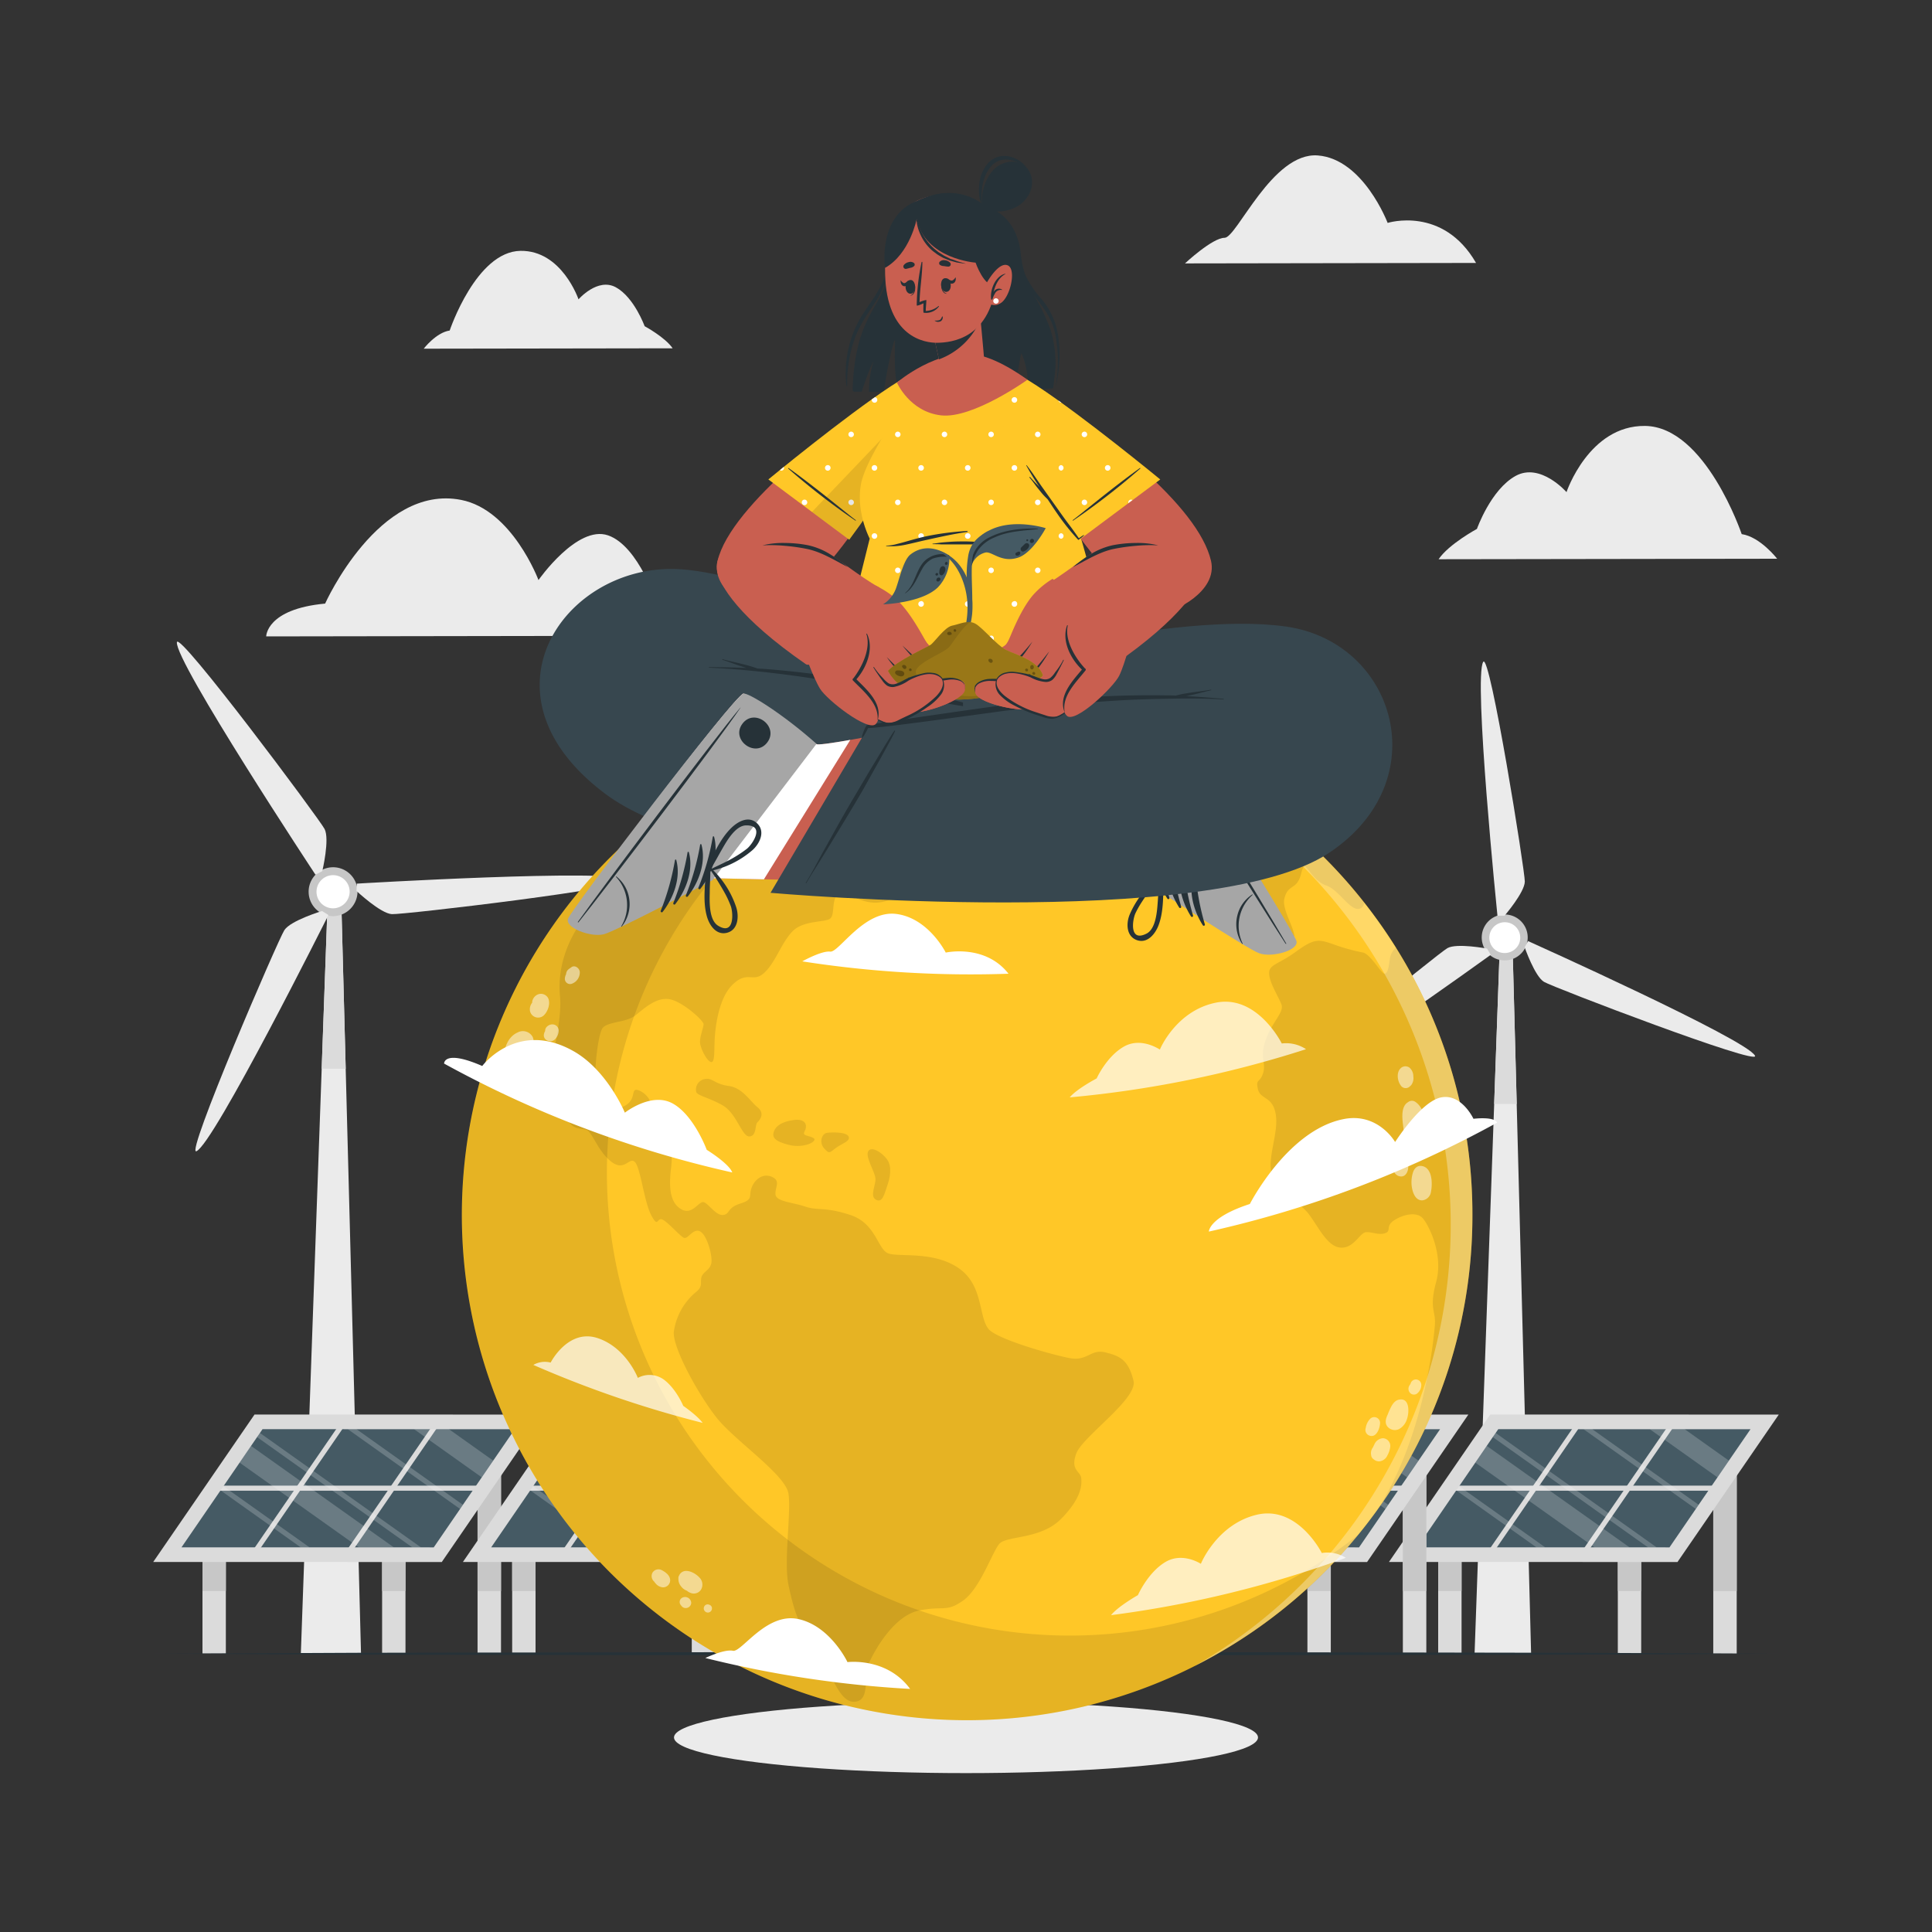 <svg xmlns="http://www.w3.org/2000/svg" viewBox="0 0 500 500"><rect x="0" y="0" width="500" height="500" fill="#333333" stroke="none"/><g id="freepik--background-complete--inject-2"><path d="M372.31,144.73l87.61-.13s-4.37-5.67-9.17-6.37c0,0-9.38-27.79-25-28-14.54-.17-20.34,17.13-20.34,17.13s-6.75-7.74-13.18-4.19-10,13.71-10,13.71S374.93,140.83,372.31,144.73Z" style="fill:#ebebeb"></path><path d="M179.68,164.53l-110.79.17s0-7.08,15.25-8.49c0,0,13.89-31,35.17-26.84,13.25,2.57,20.05,20.75,20.05,20.75s10-14.33,18-11.57,12.79,18,12.79,18S178.42,160.53,179.68,164.53Z" style="fill:#ebebeb"></path><path d="M382,68.05l-75.33.12s7.1-6.63,10.26-6.63,12.34-22.24,24.13-21.31,18.06,17.46,18.06,17.46S373.43,53.18,382,68.05Z" style="fill:#ebebeb"></path><path d="M174.08,90.14l-64.42.1s3.19-4.17,6.72-4.7c0,0,6.84-20.46,18.34-20.62,10.69-.15,15,12.55,15,12.55s4.95-5.71,9.68-3.11,7.43,10.06,7.43,10.06S172.14,87.28,174.08,90.14Z" style="fill:#ebebeb"></path><polygon points="93.43 427.96 77.86 427.89 82.08 309.41 84.9 230.5 88.25 230.51 90.33 309.44 93.43 427.96" style="fill:#ebebeb"></polygon><polygon points="89.47 276.6 83.25 276.57 84.9 230.5 88.25 230.51 89.47 276.6" style="fill:#dbdbdb"></polygon><path d="M92.53,230.57a6.33,6.33,0,1,0-6.12,6.53A6.41,6.41,0,0,0,92.53,230.57Z" style="fill:#c7c7c7"></path><path d="M90.49,230.63a4.29,4.29,0,1,0-4.15,4.44A4.34,4.34,0,0,0,90.49,230.63Z" style="fill:#fff"></path><path d="M92.35,228.68s66-3.94,70-1c2.62,1.94-58,9.07-60.94,8.9s-9.15-6-9.15-6Z" style="fill:#ebebeb"></path><path d="M81.64,226.37s-36.43-55.21-35.86-60.16C46.15,163,82.62,211.89,84,214.54s-.59,10.91-.59,10.91Z" style="fill:#ebebeb"></path><path d="M85,236.8S55.39,296,50.83,297.94c-3,1.3,21.14-54.74,22.77-57.23s9.74-4.94,9.74-4.94Z" style="fill:#ebebeb"></path><polygon points="396.25 427.96 381.62 427.9 385.59 316.55 388.24 242.39 391.38 242.41 393.33 316.58 396.25 427.96" style="fill:#ebebeb"></polygon><polygon points="392.53 285.72 386.69 285.69 388.23 242.39 391.38 242.41 392.53 285.72" style="fill:#dbdbdb"></polygon><path d="M394.78,245.2a5.95,5.95,0,1,0-7.94,2.78A6,6,0,0,0,394.78,245.2Z" style="fill:#c7c7c7"></path><path d="M393.06,244.37a4,4,0,1,0-5.39,1.89A4.08,4.08,0,0,0,393.06,244.37Z" style="fill:#fff"></path><path d="M395.46,243.55s56.7,25.47,58.74,29.68c1.34,2.76-52.23-17.69-54.62-19.13s-5-8.95-5-8.95Z" style="fill:#ebebeb"></path><path d="M387.54,237s-6.29-61.85-3.67-65.72c1.72-2.53,10.79,54.08,10.75,56.87s-5.24,8.83-5.24,8.83Z" style="fill:#ebebeb"></path><path d="M385.8,247.11s-50.41,36.38-55.08,36c-3.06-.22,41.44-36.38,43.88-37.74s10.26.13,10.26.13Z" style="fill:#ebebeb"></path></g><g id="freepik--solar-panels--inject-2"><rect x="372.2" y="392.55" width="6.05" height="35.4" style="fill:#dbdbdb"></rect><rect x="418.69" y="392.55" width="6.05" height="35.4" style="fill:#dbdbdb"></rect><rect x="443.39" y="369.88" width="6.07" height="58.09" style="fill:#dbdbdb"></rect><rect x="372.2" y="392.55" width="6.05" height="19.2" style="fill:#c7c7c7"></rect><rect x="418.69" y="392.55" width="6.05" height="19.2" style="fill:#c7c7c7"></rect><rect x="443.39" y="369.88" width="6.07" height="41.88" style="fill:#c7c7c7"></rect><polygon points="434.13 404.25 359.46 404.24 385.67 366.08 460.35 366.09 434.13 404.25" style="fill:#dbdbdb"></polygon><polygon points="453.03 369.88 447.44 378.01 444.48 382.34 439.61 389.44 438.87 390.52 432.06 400.46 366.78 400.45 376.88 385.71 377.63 384.63 381.81 378.53 384.77 374.2 386.33 371.92 387.08 370.85 387.75 369.87 453.03 369.88" style="fill:#455a64"></polygon><rect x="375.88" y="384.48" width="42.43" height="1.31" transform="translate(-145.23 494.19) rotate(-55.49)" style="fill:#dbdbdb"></rect><rect x="400.18" y="384.48" width="42.43" height="1.31" transform="translate(-134.7 514.21) rotate(-55.49)" style="fill:#dbdbdb"></rect><rect x="374.82" y="384.48" width="68.57" height="1.31" style="fill:#dbdbdb"></rect><g style="opacity:0.2"><polygon points="399.9 400.45 397.62 400.45 376.88 385.71 377.63 384.63 399.9 400.45" style="fill:#fff"></polygon><polygon points="439.61 389.44 438.87 390.52 409.81 369.87 412.07 369.87 439.61 389.44" style="fill:#fff"></polygon><polygon points="428.74 400.46 426.49 400.45 386.33 371.92 387.08 370.85 428.74 400.46" style="fill:#fff"></polygon><polygon points="421.72 400.45 412.66 400.45 381.81 378.53 384.77 374.2 421.72 400.45" style="fill:#fff"></polygon><polygon points="447.44 378.01 444.48 382.34 426.95 369.87 435.99 369.87 447.44 378.01" style="fill:#fff"></polygon></g><rect x="52.4" y="392.55" width="6.05" height="35.4" style="fill:#dbdbdb"></rect><rect x="98.89" y="392.55" width="6.05" height="35.4" style="fill:#dbdbdb"></rect><rect x="123.59" y="369.88" width="6.07" height="58.09" style="fill:#dbdbdb"></rect><rect x="52.4" y="392.55" width="6.05" height="19.2" style="fill:#c7c7c7"></rect><rect x="98.89" y="392.55" width="6.05" height="19.2" style="fill:#c7c7c7"></rect><rect x="123.59" y="369.88" width="6.07" height="41.88" style="fill:#c7c7c7"></rect><polygon points="114.33 404.25 39.65 404.24 65.87 366.08 140.54 366.09 114.33 404.25" style="fill:#dbdbdb"></polygon><polygon points="133.22 369.88 127.64 378.01 124.68 382.34 119.8 389.44 119.07 390.52 112.25 400.46 46.97 400.45 57.08 385.71 57.83 384.63 62.01 378.53 64.97 374.2 66.53 371.92 67.27 370.85 67.94 369.87 133.22 369.88" style="fill:#455a64"></polygon><rect x="56.08" y="384.48" width="42.43" height="1.31" transform="translate(-283.87 230.65) rotate(-55.49)" style="fill:#dbdbdb"></rect><rect x="80.38" y="384.48" width="42.43" height="1.31" transform="translate(-273.34 250.67) rotate(-55.49)" style="fill:#dbdbdb"></rect><rect x="55.02" y="384.48" width="68.57" height="1.31" style="fill:#dbdbdb"></rect><g style="opacity:0.2"><polygon points="80.1 400.45 77.82 400.45 57.08 385.71 57.83 384.63 80.1 400.45" style="fill:#fff"></polygon><polygon points="119.8 389.44 119.07 390.52 90.01 369.87 92.26 369.87 119.8 389.44" style="fill:#fff"></polygon><polygon points="108.94 400.46 106.68 400.45 66.53 371.92 67.27 370.85 108.94 400.46" style="fill:#fff"></polygon><polygon points="101.91 400.45 92.86 400.45 62.01 378.53 64.97 374.2 101.91 400.45" style="fill:#fff"></polygon><polygon points="127.64 378.01 124.68 382.34 107.15 369.87 116.19 369.87 127.64 378.01" style="fill:#fff"></polygon></g><rect x="132.55" y="392.55" width="6.05" height="35.4" style="fill:#dbdbdb"></rect><rect x="179.03" y="392.55" width="6.05" height="35.4" style="fill:#dbdbdb"></rect><rect x="203.74" y="369.88" width="6.07" height="58.09" style="fill:#dbdbdb"></rect><rect x="132.55" y="392.55" width="6.05" height="19.2" style="fill:#c7c7c7"></rect><rect x="179.04" y="392.55" width="6.05" height="19.2" style="fill:#c7c7c7"></rect><rect x="203.74" y="369.88" width="6.07" height="41.88" style="fill:#c7c7c7"></rect><polygon points="194.48 404.25 119.8 404.24 146.01 366.08 220.69 366.09 194.48 404.25" style="fill:#dbdbdb"></polygon><polygon points="213.37 369.88 207.79 378.01 204.82 382.34 199.95 389.44 199.22 390.52 192.4 400.46 127.12 400.45 137.23 385.71 137.97 384.63 142.15 378.53 145.12 374.2 146.68 371.92 147.42 370.85 148.09 369.87 213.37 369.88" style="fill:#455a64"></polygon><rect x="136.23" y="384.48" width="42.43" height="1.31" transform="translate(-249.12 296.7) rotate(-55.49)" style="fill:#dbdbdb"></rect><rect x="160.52" y="384.48" width="42.43" height="1.31" transform="translate(-238.59 316.72) rotate(-55.49)" style="fill:#dbdbdb"></rect><rect x="135.17" y="384.48" width="68.57" height="1.31" style="fill:#dbdbdb"></rect><g style="opacity:0.2"><polygon points="160.25 400.45 157.97 400.45 137.23 385.71 137.97 384.63 160.25 400.45" style="fill:#fff"></polygon><polygon points="199.95 389.44 199.22 390.52 170.16 369.87 172.41 369.87 199.95 389.44" style="fill:#fff"></polygon><polygon points="189.09 400.46 186.83 400.45 146.68 371.92 147.42 370.85 189.09 400.46" style="fill:#fff"></polygon><polygon points="182.06 400.45 173.01 400.45 142.15 378.53 145.12 374.2 182.06 400.45" style="fill:#fff"></polygon><polygon points="207.79 378.01 204.82 382.34 187.29 369.87 196.34 369.87 207.79 378.01" style="fill:#fff"></polygon></g><rect x="291.87" y="392.55" width="6.05" height="35.4" style="fill:#dbdbdb"></rect><rect x="338.36" y="392.55" width="6.05" height="35.4" style="fill:#dbdbdb"></rect><rect x="363.06" y="369.88" width="6.07" height="58.09" style="fill:#dbdbdb"></rect><rect x="291.87" y="392.55" width="6.05" height="19.2" style="fill:#c7c7c7"></rect><rect x="338.36" y="392.55" width="6.05" height="19.2" style="fill:#c7c7c7"></rect><rect x="363.06" y="369.88" width="6.07" height="41.88" style="fill:#c7c7c7"></rect><polygon points="353.8 404.25 279.12 404.24 305.34 366.08 380.01 366.09 353.8 404.25" style="fill:#dbdbdb"></polygon><polygon points="372.69 369.88 367.11 378.01 364.15 382.34 359.27 389.44 358.54 390.52 351.72 400.46 286.44 400.45 296.55 385.71 297.3 384.63 301.48 378.53 304.44 374.2 306 371.92 306.74 370.85 307.41 369.87 372.69 369.88" style="fill:#455a64"></polygon><rect x="295.55" y="384.48" width="42.43" height="1.31" transform="translate(-180.06 427.99) rotate(-55.49)" style="fill:#dbdbdb"></rect><rect x="319.85" y="384.48" width="42.43" height="1.31" transform="translate(-169.53 447.99) rotate(-55.49)" style="fill:#dbdbdb"></rect><rect x="294.49" y="384.48" width="68.57" height="1.31" style="fill:#dbdbdb"></rect><g style="opacity:0.2"><polygon points="319.57 400.45 317.29 400.45 296.55 385.71 297.3 384.63 319.57 400.45" style="fill:#fff"></polygon><polygon points="359.27 389.44 358.54 390.52 329.48 369.87 331.73 369.87 359.27 389.44" style="fill:#fff"></polygon><polygon points="348.41 400.46 346.15 400.45 306 371.92 306.74 370.85 348.41 400.46" style="fill:#fff"></polygon><polygon points="341.38 400.45 332.33 400.45 301.48 378.53 304.44 374.2 341.38 400.45" style="fill:#fff"></polygon><polygon points="367.11 378.01 364.15 382.34 346.62 369.87 355.66 369.87 367.11 378.01" style="fill:#fff"></polygon></g></g><g id="freepik--Floor--inject-2"><polygon points="459.98 427.98 407.49 428.23 354.99 428.31 250 428.48 145.01 428.32 92.52 428.23 40.02 427.98 92.52 427.74 145.01 427.65 250 427.49 354.99 427.65 407.49 427.74 459.98 427.98" style="fill:#263238"></polygon></g><g id="freepik--Shadow--inject-2"><ellipse cx="250" cy="449.65" rx="75.57" ry="9.23" style="fill:#ebebeb"></ellipse></g><g id="freepik--World--inject-2"><path d="M381.06,314.43a130.09,130.09,0,0,1-25,76.86v0A130.75,130.75,0,1,1,250.32,183.69q5.38,0,10.65.43a130.6,130.6,0,0,1,92.13,49.5,132.57,132.57,0,0,1,8.16,11.59A130.16,130.16,0,0,1,381.06,314.43Z" style="fill:#FFC727"></path><g style="opacity:0.1"><path d="M278.55,376.14c-1.65,4.4,1.1,4.58,1.28,6.41s0,5.31-5.31,10.62-14.1,4.21-15.93,6.41-4.94,11.54-9.34,14.65-5.12,1.28-11.35,2.56-11,9.34-12.82,13.19.37,10.25-4,10.44-6.4-9.34-10.43-14.47-5.31-9.71-6.59-15.75.73-18.68,0-23.62-13.92-13.73-18.68-19.78-11.36-18.12-11-22.15a16.41,16.41,0,0,1,5.49-10.07c2.2-1.65,1.29-2.57,1.65-4s2.2-1.83,2.57-3.66-1.1-7.33-2.93-8.24-3.12,2.19-4.22,1.64-4.39-4.39-5.67-4.76-.92,2.38-2.75-1.1-2.75-12.26-4.21-13.73-2.56,2.56-6,0-4.95-7.51-6.41-8.24-3.48.18-5-2.75,1.33-8.24,0-7.69-4.17,4.76-4.9.74,3.66-17.58,2.93-24.91,1.83-15,7-21.24c0,0,.73-4,1.46-6.59s16.48-12.82,18.31-15.75c.77-1.22,1-3.14,1.3-5.21a130.13,130.13,0,0,1,77.41-25.37q5.38,0,10.65.43c.12.17.25.33.37.49,1.59,2,3.3,3.29,7.94,5s5.73,3.91,4.76,5.74-2.57,2.2-4.4,2.32-3.54-.86-5.49.37-3.91,7.81-6.47,8.17-7.08-5.86-8.06-7.69,2.2-5.74.7-7.57-4.12-1.46-8.27-1.83-13.79,1.23-13.43,2.81,14.16-.24,14.53,2.93-10.13,8.55-12,8.06-4.28-3.66-7-4-4.89,1.83-6.57,2.08-3.68-1.84-6.25-1.35-3.17,2.69-4.52,3.54S202.38,204,202,206s4,3.05,5.13,4.27-1.35,5.37-.25,6.23,7.94-5.13,9.65-6.59,3.17-7.82,6.83-7.69,4.89,6.34,6.11,6.95,3.91-1.46,7.93-.61,6.84,9.65,7.57,12.33,2.44,5.38,1,6.47-8.06-.73-8.91-2.44,4.39-4.27,4-4.88-3.42-1.47-5-.51-2.32,2.95-4,3.44-6.22-4.64-7.44-3.18,1.22,6.11,2.44,7.21,5.73,1.7,6.1,2.93-3,3.9-7.2,3.66-7.57-3.42-9.16-2.08-.73,4.89-1.83,6.11-7.08.36-10,3.54-4.27,7.93-7.2,10.62-4.27-.74-8.18,3.05S185,267,184.92,269.94s0,5.25-1,4.88-2.33-2.93-2.69-4.52.85-4.27.85-5.24-5.61-6-8.91-6.48-6.23,2.2-8.66,4.15-6.84,1.59-8.43,3.18-2.81,15.63-1.59,18.92,2.81,3.3,6.72,1.59,1.71-5,4-4.28a5.47,5.47,0,0,1,3.54,5.13c0,2-4.64,6.59-4,7.94s4.64-.25,6.59.36,2.93,1.83,2.32,6.84-.24,8.91,2.69,10.56,4.57-2.38,5.86-1.83,3.11,3.48,4.94,3.29.91-1.83,4.39-2.93,2.2-1.83,2.93-4,2.93-4,5.31-2.93.74,2.74.92,4.57,4.39,2,7.69,3.12,5.13,0,11.72,2.19,7,8.79,9.7,9.89,11.91-.73,18.5,4,4.76,13.55,8.06,16.11,15.56,6.05,20.32,7,5.49-2.38,9.34-1.46,6,2,7.32,7.32C294.51,362,280.2,371.75,278.55,376.14Z"></path><path d="M180.16,282.51c.12,1,3.17,1.47,6.84,3.54s5,8.18,6.95,8.06,1.35-2.93,2.08-3.66,1.95-2.32,0-3.91-3.85-5-7.42-5.49-4.18-2-5.76-1.83A2.76,2.76,0,0,0,180.16,282.51Z"></path><path d="M200.3,292.77c-.54,1.49,0,2.56,3.91,3.54s7.57-1,6.35-1.77-3.06-.43-2.32-1.77.48-3.3-2.69-2.93S200.79,291.42,200.3,292.77Z"></path><path d="M214,293.18c-1.33.19-2.07,2.52-.73,4s1.35,1.22,2.93,0,4-1.83,3.42-3.05S215.32,293,214,293.18Z"></path><path d="M224.6,298.17c.59-1.83,3.66,0,5,1.92s.73,4.76,0,6.84-1.22,4.51-2.93,3.54.12-3.91-.12-5.62S224.11,299.67,224.6,298.17Z"></path><path d="M277.21,196.33c-.64,1.53,2.32,2.07,4,3s3.05,1.58,4,0-.37-3.42-1.71-3.79S277.82,194.86,277.21,196.33Z"></path><path d="M300.28,210.61c1.13,1.19,3.05,1,4.4,2.68s.85,4.64,2.56,5.5,2.93,0,3.05-1.22-2.44-4.28-2.2-4.89,3.54.86,4.28,2.69-.74,4.39,1,4.88,1.35-1.71,2.08-2.19,2.32-.25,2.2-1.71-2.08-4.64-3.67-5.74-2.8-2.32-5.49-2.93-5.25-.12-6.59,1S299.59,209.88,300.28,210.61Z"></path><path d="M353.1,233.62a2.2,2.2,0,0,1-.69,1.28c-2.56,1.83-5.62-4.52-9.16-5.73s-5.12-5.74-5.86-4.77-.49,2.32-1.59,3.91-2.68,1.22-3.41,4.27,3.41,8.67,2.44,10.5-2.2,1.22-4.15,1.1-1.59,1.59-4.15.85-.37-3.9-4.4-7.69-5.37-4.51-4.51-6.22-.37-4.15,1.46-4.4,3.3,2.45,4.52,3.18,2.81-1.47,2.93-3.42-4.28-4.64-5.86-6.16-1.71-7-1.1-8.13,2.44-.73,2.93-3.41c.29-1.58-2.21-4.22-4.32-6.12A131.19,131.19,0,0,1,353.1,233.62Z"></path><path d="M371.33,343.06c.36-3.91-1.59-4.15.36-11.35s-2.07-14.9-3.53-16.48-4.64-1.1-7.21.49-.73,2.8-2.44,3.41-3.42-.36-5-.24-3.06,4.15-6.47,4-5.62-5-8.18-8.49-7.82-5.67-9.52-9.95,1.58-10.86.85-15.87-4-3.9-4.64-6.71.49-1.46,1.34-4.15-1-4.15.74-8.79,4.76-7,4-9-3.06-5.5-3.18-7.93,2.32-2.33,7-5.75,5.86-3.17,9.4-1.95a51.17,51.17,0,0,0,7.81,2.2c2.08.36,4.89,5.74,5.74,5.49s1-1.83,1.34-4.15a5.25,5.25,0,0,1,1.53-2.63,130.83,130.83,0,0,1-5.17,146.08C368.55,372.29,371,347,371.33,343.06Z"></path></g><path d="M351.61,397.11A130.75,130.75,0,1,1,250.32,183.69c3.59,0,7.14.15,10.66.43q1.45.1,2.91.27a119.8,119.8,0,1,0,87.72,212.72Z" style="opacity:0.1"></path><path d="M381.06,314.43a130.09,130.09,0,0,1-25,76.86v0a131.38,131.38,0,0,1-47,39.93,132.15,132.15,0,0,0,41.24-36.95s0,0,0,0A131.48,131.48,0,0,0,254.7,185.9c-3.53-.29-7.11-.44-10.71-.44a131.49,131.49,0,0,0-31.58,3.82,130.36,130.36,0,0,1,37.91-5.59c3.59,0,7.14.15,10.66.43a129.92,129.92,0,0,1,57.2,18.54,131.35,131.35,0,0,1,34.92,31,127.07,127.07,0,0,1,8.15,11.6A130,130,0,0,1,381.06,314.43Z" style="fill:#fff;opacity:0.3"></path><g style="opacity:0.5"><path d="M137.85,268.35a2.87,2.87,0,0,0-3.92-1.13c-2.26,1-3.26,3.47-3.55,5.85a4.48,4.48,0,0,0,0,3.15,2.39,2.39,0,0,0,3.4.84c1.4-.84,2.34-2.7,3-4.11S138.54,269.81,137.85,268.35Z" style="fill:#fff"></path><path d="M141.79,258.19a2.14,2.14,0,0,0-2.41-.9,2.47,2.47,0,0,0-1.64,1.9,1.42,1.42,0,0,0,0,.29,2.72,2.72,0,0,0-.57,2.22,2.16,2.16,0,0,0,3.78.85C141.88,261.52,142.54,259.48,141.79,258.19Z" style="fill:#fff"></path><path d="M143,265.11a2,2,0,0,0-1.45.59,1.4,1.4,0,0,0-.46,1.12,2.45,2.45,0,0,0-.31.78,1.46,1.46,0,0,0,.64,1.57,1.78,1.78,0,0,0,2.47-.5,3.35,3.35,0,0,0,.7-2A1.62,1.62,0,0,0,143,265.11Z" style="fill:#fff"></path><path d="M147.87,250.32c-.43.33-1,.62-1.2,1.13a1.94,1.94,0,0,0-.17.69,2.77,2.77,0,0,0-.32,1.19,1.36,1.36,0,0,0,1.7,1.3,3.12,3.12,0,0,0,2.17-3.06C150,250.58,148.79,249.64,147.87,250.32Z" style="fill:#fff"></path><path d="M176.05,219.05a4.62,4.62,0,0,0-3.36,1.28,5.35,5.35,0,0,0-.7.72,4.35,4.35,0,0,0-.64.57c-.8.9-1.19,2.45-.23,3.4s2.42.17,3.4-.5a7.51,7.51,0,0,0,2.67-2.73C177.78,220.63,177.5,219.27,176.05,219.05Z" style="fill:#fff"></path><path d="M188.47,212a10.73,10.73,0,0,0-5.17,1.87l-.75.55-.07,0c-1,.71-2.7,1.9-2.48,3.37a2.08,2.08,0,0,0,2.69,1.45,23.71,23.71,0,0,0,5.77-2.37c1.14-.64,2.59-1.7,2.56-3.15S189.71,211.89,188.47,212Z" style="fill:#fff"></path><path d="M182.54,221.64a2.71,2.71,0,0,0-2.7.68,1.79,1.79,0,0,0-.91,1.14,1.55,1.55,0,0,0,1,1.73,2.15,2.15,0,0,0,2-.32c.55-.36,1.32-.78,1.51-1.45A1.5,1.5,0,0,0,182.54,221.64Z" style="fill:#fff"></path><path d="M170.61,229.41a2.55,2.55,0,0,0-1.43-.21,2,2,0,0,0-1.8,2.83,1.79,1.79,0,0,0,2.05.87,3.13,3.13,0,0,0,1.68-1.58A1.4,1.4,0,0,0,170.61,229.41Z" style="fill:#fff"></path><path d="M171.33,406.39a1.82,1.82,0,0,0-2.47.62,1.88,1.88,0,0,0,.45,2.31,3.41,3.41,0,0,0,.37.48,2.74,2.74,0,0,0,1.8,1,1.84,1.84,0,0,0,1.88-1.29C173.77,408.07,172.5,407,171.33,406.39Z" style="fill:#fff"></path><path d="M181,408.25c-1.2-1.31-3.93-2.67-5.15-.72l0,.07a1.67,1.67,0,0,0-.18.28,1.51,1.51,0,0,0-.1.69,3.07,3.07,0,0,0,.75,2.06,3.3,3.3,0,0,0,1.45,1.05,3.06,3.06,0,0,0,1,.58,2.2,2.2,0,0,0,2.73-1A2.58,2.58,0,0,0,181,408.25Z" style="fill:#fff"></path><path d="M178.89,414.86a1.59,1.59,0,0,0-2.37-1.35,1.25,1.25,0,0,0-.45,1.72,4.92,4.92,0,0,0,.5.61,1.42,1.42,0,0,0,2.32-1Z" style="fill:#fff"></path><path d="M184.23,416v0a1,1,0,0,0-.72-.71l-.06,0,.08,0a1,1,0,0,0-1.1.22h0a1.08,1.08,0,0,0,.75,1.82h0A1.08,1.08,0,0,0,184.23,416Z" style="fill:#fff"></path><path d="M369.49,294.05c-.2-2.83-.68-7.41-3.38-9a1.58,1.58,0,0,0-1.72.2c-2.09,1.22-1.38,4.94-1.19,6.69.24,2.32.13,6.37,3.1,7S369.63,296.07,369.49,294.05Z" style="fill:#fff"></path><path d="M365.77,278.58a3,3,0,0,0-.91-2.2,1.76,1.76,0,0,0-2.37.08c-1.14,1.11-.86,3.22,0,4.42a1.53,1.53,0,0,0,2.22.42,1.43,1.43,0,0,0,.25-.24,1.55,1.55,0,0,0,.27-.24A3.06,3.06,0,0,0,365.77,278.58Z" style="fill:#fff"></path><path d="M368.17,301.8c-1.43-.34-2.25.65-2.58,1.92a8.33,8.33,0,0,0,.09,4.75c.38,1.09,1.07,2.21,2.38,2.18a2.54,2.54,0,0,0,2.28-2.26C370.74,306.41,370.72,302.41,368.17,301.8Z" style="fill:#fff"></path><path d="M363.66,299.64a1.64,1.64,0,0,0-1.37-.42.72.72,0,0,0-.58.13c-2.07.52-1.65,4.38.26,5C364.56,305.22,365.15,301,363.66,299.64Z" style="fill:#fff"></path><path d="M362,362.24c-1.18.27-1.79,1.42-2.26,2.43a15.68,15.68,0,0,0-.63,1.48c-.53,1.09-.75,2.22,0,3.1a2.51,2.51,0,0,0,2.94.61,4.42,4.42,0,0,0,2.09-2.67C364.73,365.5,364.86,361.59,362,362.24Z" style="fill:#fff"></path><path d="M357.94,372.21a2.58,2.58,0,0,0-2.27,1.65c-.13.24-.25.48-.36.74a2.38,2.38,0,0,0-.47,1.89,1.49,1.49,0,0,0,.72,1.22,2.07,2.07,0,0,0,1.42.49,2.59,2.59,0,0,0,2.1-1.59,5.85,5.85,0,0,0,.72-2.28A2,2,0,0,0,357.94,372.21Z" style="fill:#fff"></path><path d="M354.66,367.12a4.33,4.33,0,0,0-1.21,2.45,1.54,1.54,0,0,0,.71,1.85c2,1,3-1.78,3-3.25A1.51,1.51,0,0,0,354.66,367.12Z" style="fill:#fff"></path><path d="M366.42,357a1.45,1.45,0,0,0-1.39,1.18,2.66,2.66,0,0,0-.34.51,1.56,1.56,0,0,0,.55,2.05,1.42,1.42,0,0,0,1.37,0,2.83,2.83,0,0,0,1.22-2.33A1.41,1.41,0,0,0,366.42,357Z" style="fill:#fff"></path></g><path d="M276.84,284A282.71,282.71,0,0,0,338,271.53a9.35,9.35,0,0,0-6.28-1.48s-6.4-12.92-17.29-10.51c-10.13,2.18-14.25,12-14.24,12.08s-4.73-3.33-9.27-.79-7.11,8.27-7.11,8.27S278.7,281.77,276.84,284Z" style="fill:#fff;opacity:0.7"></path><path d="M189.51,303.43a282.65,282.65,0,0,1-74.58-28.18c0-.05-.05-3.69,9.88.63,0-.05,9-11.89,23.33-4,8.92,4.85,13.57,16.06,13.57,16.08s6.83-5.42,12.36-2.39,8.83,12,8.83,12S188.64,301.1,189.51,303.43Z" style="fill:#fff"></path><path d="M387.45,290.54a282.74,282.74,0,0,1-74.59,28.19c0-.05,0-3.69,10.6-7.14,0,0,9.7-19,24.12-21.94,9-1.89,13.46,5.87,13.47,5.9S367.72,285,373,284s8.32,5.53,8.33,5.54S386.65,288.85,387.45,290.54Z" style="fill:#fff"></path><path d="M261,252a283.09,283.09,0,0,1-53.37-3.2s5-2.8,7.23-2.52,8.74-10.82,17.1-9.75,12.8,10,12.8,10S254.94,244.24,261,252Z" style="fill:#fff"></path><path d="M235.54,437.09a283.6,283.6,0,0,1-53-8s4.93-2.35,7.14-1.87,8.63-10,16.92-8.21,12.73,11.12,12.72,11.14S229.47,428.82,235.54,437.09Z" style="fill:#fff"></path><path d="M181.84,368.24a281.74,281.74,0,0,1-43.81-15,6,6,0,0,1,4.48-.61s4.57-9,12.36-6.26c7.25,2.53,10.2,10.21,10.2,10.23a6.35,6.35,0,0,1,6.64.37c3.26,2.36,5.11,6.86,5.11,6.86S180.5,366.37,181.84,368.24Z" style="fill:#fff;opacity:0.7"></path><path d="M287.54,418a282.56,282.56,0,0,0,60.76-14.84,8.92,8.92,0,0,0-6.22-1.24s-6.34-12.67-17.14-9.83c-10.06,2.57-14.16,12.58-14.15,12.62s-4.7-3.15-9.22-.44-7.08,8.55-7.08,8.55S289.39,415.69,287.54,418Z" style="fill:#fff;opacity:0.7"></path></g><g id="freepik--Character--inject-2"><path d="M335.16,243.45c-.55-2.4-36.63-60.88-39.35-62.2-.31-.17-20,11.21-20,11.21-.86.94-35.23-9.81-35.23-9.81l-4.38,42.28,64,4.73s8.15,5.89,15.65,10.78h0a95.66,95.66,0,0,0,9.9,6C328.91,247.59,335.73,245.84,335.16,243.45Z" style="fill: rgb(201, 95, 80);"></path><path d="M325.79,246.47c-1.2-.43-5.29-3-9.9-6h0c-7.49-4.89-15.64-10.79-15.64-10.79L286,228.6l-18.84-38c4.8,1.33,8.4,2.2,8.67,1.9,0,0,19.7-11.38,20-11.2,2.72,1.31,38.8,59.78,39.35,62.19S328.91,247.6,325.79,246.47Z" style="fill:#fff"></path><path d="M335.53,243.56c-.58-2.47-36.86-60.93-39.65-62.28-1.05-.52-10.61,4.19-20.08,11.18l23.43,37.66s23.45,15.44,26.68,16.6S336.12,246,335.53,243.56Z" style="fill:#a6a6a6"></path><path d="M332.67,244.17c-6.32-9.65-30.9-49.17-36.42-59.19,0-.08,0-.11.06,0,6.48,9.43,30.74,49.15,36.52,59.13C333,244.28,332.81,244.37,332.67,244.17Z" style="fill:#263238"></path><path d="M321.47,244.26a9.24,9.24,0,0,1-1.24-7.35,8.92,8.92,0,0,1,3.87-5.43c.06,0,.13.07.07.12a10.69,10.69,0,0,0-2.58,12.58A.07.07,0,1,1,321.47,244.26Z" style="fill:#263238"></path><path d="M302.12,232.58c-2.49-3.88-3.93-9.29-2.23-13.72.06-.17.31-.07.32.08a63.69,63.69,0,0,0,2.43,13.41A.29.29,0,0,1,302.12,232.58Z" style="fill:#263238"></path><path d="M305.18,234.88c-2.49-3.89-3.93-9.3-2.23-13.72.06-.17.31-.08.32.08a63.92,63.92,0,0,0,2.43,13.41A.29.29,0,0,1,305.18,234.88Z" style="fill:#263238"></path><path d="M308.24,237.18c-2.49-3.89-3.93-9.3-2.23-13.73.06-.17.31-.07.32.08a63.69,63.69,0,0,0,2.43,13.41A.29.29,0,0,1,308.24,237.18Z" style="fill:#263238"></path><path d="M311.3,239.47c-2.49-3.89-3.93-9.29-2.23-13.72.06-.17.3-.08.32.08a63.8,63.8,0,0,0,2.43,13.41A.29.29,0,0,1,311.3,239.47Z" style="fill:#263238"></path><path d="M288.49,193.25c-2.71-4.41,4.13-8.64,6.85-4.22S291.22,197.67,288.49,193.25Z" style="fill:#263238"></path><path d="M299.84,239.44c1.42-3.81,1.13-8.11,1.33-12.1a.56.56,0,0,0-.75-.51c0-.06-.11-.11-.19-.05a24.23,24.23,0,0,0-7.82,9.79c-1,2.28-1,5.78,1.87,6.75C297,244.23,299,241.66,299.84,239.44Zm-3.14,2.19c-4.51,2.26-3.62-3.62-2.85-5.28a25.84,25.84,0,0,1,1.75-3.07c1.33-2.07,2.93-3.91,4.44-5.82-.21,2-.26,3.91-.41,5.87C299.46,235.67,299.19,240.39,296.7,241.63Z" style="fill:#263238"></path><path d="M289.09,214.41c-2.37,1.89-1.12,5.16.56,7a24.3,24.3,0,0,0,10.71,6.49.12.12,0,0,0,.16-.11.57.57,0,0,0,.54-.74c-1.57-3.68-2.78-7.81-5.42-10.9C294.09,214.33,291.33,212.61,289.09,214.41Zm8.46,7.53c.81,1.79,1.53,3.61,2.41,5.37a72.55,72.55,0,0,1-6.18-3.94,25.44,25.44,0,0,1-2.7-2.28c-1.29-1.29-4.16-6.5.86-5.94C294.7,215.46,296.58,219.8,297.55,221.94Z" style="fill:#263238"></path><path d="M251.54,174s-53.16-26.31-77.2-26.75c-28.62-.52-51.87,32.77-17.54,58.3,30.35,22.57,128.11,23.93,128.11,23.93l-21.6-41.69a208.52,208.52,0,0,0-62-13.45l49,11.5Z" style="fill:#37474f"></path><path d="M250.3,182.11c-4.2-1.2-8.48-2.06-12.75-3s-8.62-1.73-13-2.51a263,263,0,0,0-26.09-3.44c-.82-.06-1.64-.1-2.46-.15a4.6,4.6,0,0,0-.52-.19c-.41-.14-.82-.28-1.23-.4-.78-.23-1.56-.42-2.34-.62-1.63-.41-3.27-.74-4.88-1.2-.1,0-.16.12-.06.15,1.62.52,3.2,1.15,4.82,1.67l1.4.44c-3.22-.14-6.44-.19-9.66-.21-.1,0-.12.16,0,.16,4.37.16,8.75.55,13.1,1s8.63,1,12.92,1.65c8.69,1.34,17.34,2.95,26,4.69,4.83,1,9.67,2.05,14.55,2.72C250.57,183,250.77,182.24,250.3,182.11Z" style="fill:#263238"></path><path d="M275,227.29c-1.32-2.65-2.4-5.44-3.58-8.16L267.88,211c-2.38-5.43-11-23.73-11.94-25-.06-.09-.2,0-.18.08.36,1.39,5.7,13.47,6.94,16.17,2.47,5.4,5.11,10.71,7.69,16.06.74,1.52,1.51,3,2.26,4.55s1.57,3,2.24,4.57C274.93,227.45,275.08,227.38,275,227.29Z" style="fill:#263238"></path><path d="M147.35,237.68c.77-2.34,42.24-57.13,45.07-58.18.33-.14,18.86,13.05,18.86,13.05.77,1,36-6.43,36-6.43l.35,42.51-64.18-1.37s-8.67,5.1-16.6,9.25c0,0,0,0,0,0a94.1,94.1,0,0,1-10.43,5.06C153.18,242.4,146.56,240,147.35,237.68Z" style="fill: rgb(201, 95, 80);"></path><path d="M156.39,241.57c1.24-.31,5.55-2.48,10.43-5.06,0,0,0,0,0,0,7.93-4.15,16.6-9.25,16.6-9.25l14.28.31,22.36-36.09c-4.91.87-8.57,1.39-8.81,1.07,0,0-18.53-13.2-18.86-13.05-2.83,1.05-44.29,55.84-45.07,58.18S153.18,242.4,156.39,241.57Z" style="fill:#fff"></path><path d="M147,237.75c.82-2.4,42.47-57.15,45.38-58.24,1.1-.41,10.17,5.19,18.93,13l-26.89,35.27s-24.82,13.14-28.14,14S146.16,240.15,147,237.75Z" style="fill:#a6a6a6"></path><path d="M149.76,238.63c7.21-9,35.43-46,41.87-55.46.05-.08,0-.12-.06,0-7.34,8.77-35.26,46-42,55.4C149.47,238.72,149.61,238.82,149.76,238.63Z" style="fill:#263238"></path><path d="M160.9,239.79a9.27,9.27,0,0,0,1.94-7.2,9,9,0,0,0-3.34-5.78c-.06,0-.14.06-.09.11a10.7,10.7,0,0,1,1.38,12.78A.07.07,0,0,0,160.9,239.79Z" style="fill:#263238"></path><path d="M181.28,230c2.84-3.64,4.78-8.88,3.52-13.45-.05-.18-.3-.11-.33,0a63.25,63.25,0,0,1-3.7,13.12A.3.3,0,0,0,181.28,230Z" style="fill:#263238"></path><path d="M178,232c2.85-3.63,4.79-8.88,3.52-13.45-.05-.17-.3-.1-.32.05a63.87,63.87,0,0,1-3.7,13.12A.29.29,0,0,0,178,232Z" style="fill:#263238"></path><path d="M174.75,234c2.84-3.64,4.79-8.88,3.52-13.45-.05-.18-.3-.11-.33.05a63.84,63.84,0,0,1-3.69,13.12A.29.29,0,0,0,174.75,234Z" style="fill:#263238"></path><path d="M171.49,236c2.84-3.63,4.78-8.88,3.52-13.45,0-.17-.3-.1-.33.05A63.84,63.84,0,0,1,171,235.7.29.29,0,0,0,171.49,236Z" style="fill:#263238"></path><path d="M198.57,192.14c3.12-4.14-3.29-9-6.42-4.86S195.44,196.27,198.57,192.14Z" style="fill:#263238"></path><path d="M188.06,241.42c2.95-.68,3.23-4.17,2.5-6.54a24.17,24.17,0,0,0-6.85-10.48.13.13,0,0,0-.2,0,.57.57,0,0,0-.8.44c-.18,4-.86,8.24.19,12.17C183.51,239.33,185.26,242.07,188.06,241.42ZM183.68,231c0-2,.18-3.92.15-5.89a70.86,70.86,0,0,1,3.86,6.22,25.85,25.85,0,0,1,1.46,3.22c.61,1.72.94,7.67-3.34,5C183.45,238.05,183.63,233.32,183.68,231Z" style="fill:#263238"></path><path d="M189.29,214.24c-2.93,2.82-4.53,6.81-6.43,10.33a.56.56,0,0,0,.46.78.12.12,0,0,0,.15.13A24.28,24.28,0,0,0,194.75,220c1.84-1.65,3.4-4.78,1.22-6.89S191,212.59,189.29,214.24Zm3.78-.63c5-.09,1.69,4.83.29,6a28.94,28.94,0,0,1-2.91,2c-2.09,1.29-4.33,2.26-6.52,3.33,1-1.67,1.93-3.41,2.91-5.12C188,217.8,190.29,213.66,193.07,213.61Z" style="fill:#263238"></path><path d="M249.22,173.09S304,158,332.88,162.16c28.33,4.06,39.14,40,11,58.61-30.75,20.36-144.47,10.29-144.47,10.29l25.35-43s39-8.21,74.36-7l-49.89,6.8Z" style="fill:#37474f"></path><path d="M223.07,190.87a1.42,1.42,0,0,0,.05-.22l0-.18c0-.14.08-.28.11-.41.09-.29.19-.57.3-.85s.23-.54.35-.81a6.52,6.52,0,0,1,.48-.76s0,0,.07,0l0,0,.07,0,.06,0c4.29-.8,33.43-5,37.76-5.47s8.75-.9,13.13-1.27a259.41,259.41,0,0,1,26.3-.94c.82,0,1.64,0,2.46.07a4.72,4.72,0,0,1,.54-.13c.42-.1.84-.21,1.27-.29.79-.15,1.58-.27,2.38-.39,1.66-.25,3.32-.43,5-.74a.08.08,0,0,1,0,.16c-1.66.37-3.29.85-4.95,1.21l-1.44.3c3.22.17,6.43.42,9.64.71.1,0,.1.17,0,.16-4.37-.26-8.77-.29-13.14-.21s-8.69.17-13,.41c-8.78.51-17.55,1.29-26.28,2.21-4.91.51-34.62,4.85-39.54,5h-.06a2,2,0,0,1-.14.34c-.14.27-.27.53-.42.79s-.28.5-.44.75l-.24.35-.12.18a.8.8,0,0,0-.13.19C223.18,191.05,223,191,223.07,190.87Z" style="fill:#263238"></path><path d="M208.55,228.45c1.57-2.51,2.91-5.19,4.34-7.78s2.88-5.19,4.33-7.78c2.89-5.18,13.24-22.59,14.26-23.8.07-.08.2,0,.17.1-.49,1.34-7,12.87-8.44,15.44-3,5.14-6.1,10.18-9.18,15.25-.88,1.45-1.79,2.88-2.69,4.32s-1.84,2.86-2.66,4.34C208.63,228.63,208.49,228.54,208.55,228.45Z" style="fill:#263238"></path><path d="M220.66,100.86a.5.5,0,0,0,.4.52l1.94,0c1.59-4.92,3.34-8.85,2.89-7.32a26.8,26.8,0,0,0-1,7.35l3.83,0c1.25-8.58,3-15,2.92-13-.24,7.87.27,10.38.86,13,9.23,0,21.34-.11,30.09-.4.87-4.75,1.6-9.88,1.76-9.54,1.28,2.61,1.72,6.45,1.83,9.42,2.79-.12,5-.26,6.37-.42,0,0,.53-4,.58-5.3a28.84,28.84,0,0,0-1.27-9.86,49.75,49.75,0,0,0-4.33-9l0-.07,0,0a28.57,28.57,0,0,1-2.51-6l0,0a29.7,29.7,0,0,1-.86-4.68c-.58-5.79-3.79-10.67-8.93-12C247,46.38,234.38,50.8,232.29,59v0c-.88,3.4-1.63,7.8-2.35,11.21a0,0,0,0,1,0,0,.08.08,0,0,1,0,0h0a35.71,35.71,0,0,1-1,3.94C226.64,80.41,221.18,84.12,220.66,100.86Z" style="fill:#263238"></path><path d="M257.44,55.08a10.73,10.73,0,0,1,6.18,8.56,29.72,29.72,0,0,0,1.56,7.15,25.4,25.4,0,0,0,4,6.17,19.11,19.11,0,0,1,4.7,10.21,34.33,34.33,0,0,1-.75,13.22s0,0,0,0a36.34,36.34,0,0,0,0-13.75c-.87-4.56-3.38-7.34-6-10.72a19.66,19.66,0,0,1-3.94-9.22c-.31-2.08-.35-4.26-1.2-6.2-1-2.31-2.93-3.73-4.83-5C257,55.35,257.18,55,257.44,55.08Z" style="fill:#263238"></path><path d="M223.48,81c2.26-3.41,4.63-6.33,5.89-10.49,1.15-3.78,1.75-7.75,2.92-11.53,0-.06.11,0,.09,0-1.78,6.7-2,13.39-5.78,19.13-2.07,3.12-4.15,6-5.47,9.71a34.64,34.64,0,0,0-1.88,12c0,.15-.17.15-.19,0A28.44,28.44,0,0,1,223.48,81Z" style="fill:#263238"></path><path d="M254.48,53.71C255,55,262.59,56,265.94,50.89s-1-11.22-7-8.3C255.11,44.43,253.3,50.91,254.48,53.71Z" style="fill:#263238"></path><path d="M266.08,44a8.35,8.35,0,0,0-4.87-2.63,5.05,5.05,0,0,0-4.77,1.71,10.21,10.21,0,0,0-2.17,5,15.56,15.56,0,0,0-.23,2.82,7.8,7.8,0,0,0,.44,2.83,7,7,0,0,1-1-2.78,12.39,12.39,0,0,1-.08-3,9.86,9.86,0,0,1,2.2-5.6,5.8,5.8,0,0,1,2.62-1.74,5.94,5.94,0,0,1,3.1-.08A7.39,7.39,0,0,1,266.08,44Z" style="fill:#263238"></path><path d="M233.62,98.84c-15.85,10.06-44.51,31.93-47.9,46.26-1.94,8.2,10.18,13.41,11.6,13.19,15.05-2.3,33.88-36.51,42.73-51.78S238.77,95.58,233.62,98.84Z" style="fill: rgb(201, 95, 80);"></path><path d="M198.85,124.08l20.93,15.6s17.86-24.05,22.85-35.67.07-12-12-4.1S198.85,124.08,198.85,124.08Z" style="fill:#FFC727"></path><path d="M244.18,95.5a.72.72,0,0,1-.46-.51A1.51,1.51,0,0,1,244.18,95.5Zm-23.9,16.21a.71.71,0,1,0,.71.71A.71.71,0,0,0,220.28,111.71Zm12.07,0a.71.71,0,1,0,.71.71A.71.71,0,0,0,232.35,111.71Zm-5.91-8.92-.83.58a.49.49,0,0,0,0,.12.72.72,0,1,0,.84-.7Zm11.95,0a.72.72,0,1,0,.71.71A.71.71,0,0,0,238.39,102.78ZM208.21,129.3a.71.71,0,1,0,.71.71A.71.71,0,0,0,208.21,129.3Zm12.07,0a.71.71,0,1,0,.71.71A.71.71,0,0,0,220.28,129.3Zm-17.45-8.46-1,.85a.7.7,0,0,0,.38.11.71.71,0,0,0,.71-.72A.52.52,0,0,0,202.83,120.84Zm11.41-.47a.72.72,0,1,0,.71.71A.71.71,0,0,0,214.24,120.37Zm12.08,0a.72.72,0,1,0,.71.71A.71.71,0,0,0,226.32,120.37Z" style="fill:#fff"></path><path d="M242.62,104c-5,11.62-22.84,35.67-22.84,35.67l-9.64-7.19,34.36-36C244.74,98,244.14,100.48,242.62,104Z" style="opacity:0.1"></path><path d="M204,121.27a182.51,182.51,0,0,0,17.39,13.47c.08,0,.16-.07.09-.13-1.6-1.12-10.08-8.25-17.39-13.48C204,121.07,203.94,121.2,204,121.27Z" style="fill:#263238"></path><path d="M225.08,139.39,217,171.84a224.72,224.72,0,0,0,71.07.91s-12-59.49-26.49-75.28c-7.27-7.89-15.81-7.3-21.25-1.78C239,97.08,224.61,116.75,222.88,125,221.37,132.36,225.08,139.39,225.08,139.39Z" style="fill:#FFC727"></path><path d="M245.14,94.83a.72.72,0,1,1-.72-.71A.71.71,0,0,1,245.14,94.83Zm11.36-.71a.71.71,0,1,0,.71.71A.71.71,0,0,0,256.5,94.12Zm-24.15,17.59a.71.71,0,1,0,.71.71A.71.71,0,0,0,232.35,111.71Zm12.07,0a.71.71,0,1,0,.72.71A.71.71,0,0,0,244.42,111.71Zm12.08,0a.71.71,0,1,0,.71.71A.71.71,0,0,0,256.5,111.71Zm12.07,0a.71.71,0,1,0,.71.71A.71.71,0,0,0,268.57,111.71Zm-30.18-8.93a.72.72,0,1,0,.71.71A.71.71,0,0,0,238.39,102.78Zm12.07,0a.72.72,0,1,0,.71.71A.71.71,0,0,0,250.46,102.78Zm12.07,0a.72.72,0,1,0,.72.71A.71.71,0,0,0,262.53,102.78ZM232.35,129.3a.71.71,0,1,0,.71.71A.71.71,0,0,0,232.35,129.3Zm12.07,0a.71.71,0,1,0,.72.71A.71.71,0,0,0,244.42,129.3Zm12.08,0a.71.71,0,1,0,.71.71A.71.71,0,0,0,256.5,129.3Zm12.07,0a.71.71,0,1,0,.71.71A.71.71,0,0,0,268.57,129.3Zm-42.25-8.93a.72.72,0,1,0,.71.71A.71.71,0,0,0,226.32,120.37Zm12.07,0a.72.72,0,1,0,.71.71A.71.71,0,0,0,238.39,120.37Zm12.07,0a.72.72,0,1,0,.71.71A.71.71,0,0,0,250.46,120.37Zm12.07,0a.72.72,0,1,0,.72.71A.71.71,0,0,0,262.53,120.37Zm11.37.75a.78.78,0,0,0,.15.41Zm-41.55,25.77a.71.71,0,1,0,.71.71A.71.71,0,0,0,232.35,146.89Zm12.07,0a.71.71,0,1,0,.72.71A.71.71,0,0,0,244.42,146.89Zm12.08,0a.71.71,0,1,0,.71.71A.71.71,0,0,0,256.5,146.89Zm12.07,0a.71.71,0,1,0,.71.71A.71.71,0,0,0,268.57,146.89Zm12.07,0a.71.71,0,1,0,.72.71A.71.71,0,0,0,280.64,146.89ZM226.32,138a.72.72,0,1,0,.71.71A.71.71,0,0,0,226.32,138Zm12.07,0a.72.72,0,1,0,.71.71A.71.71,0,0,0,238.39,138Zm12.07,0a.72.72,0,1,0,.71.71A.71.71,0,0,0,250.46,138Zm12.07,0a.72.72,0,1,0,.72.71A.71.71,0,0,0,262.53,138Zm12.08,0a.72.72,0,0,0,0,1.43.72.72,0,0,0,0-1.43Zm-54.33,26.52a.71.71,0,1,0,.71.71A.71.71,0,0,0,220.28,164.48Zm12.07,0a.71.71,0,1,0,.71.71A.71.71,0,0,0,232.35,164.48Zm12.07,0a.71.71,0,1,0,.72.71A.71.71,0,0,0,244.42,164.48Zm12.08,0a.71.71,0,1,0,.71.71A.71.71,0,0,0,256.5,164.48Zm12.07,0a.71.71,0,1,0,.71.71A.71.71,0,0,0,268.57,164.48Zm12.07,0a.71.71,0,1,0,.72.71A.71.71,0,0,0,280.64,164.48Zm-54.32-8.93a.72.72,0,1,0,.71.71A.71.71,0,0,0,226.32,155.55Zm12.07,0a.72.72,0,1,0,.71.71A.71.71,0,0,0,238.39,155.55Zm12.07,0a.72.72,0,1,0,.71.71A.71.71,0,0,0,250.46,155.55Zm12.07,0a.72.72,0,1,0,.72.71A.71.71,0,0,0,262.53,155.55Zm12.08,0a.72.72,0,0,0,0,1.43.72.72,0,0,0,0-1.43Zm-48.29,17.59a.65.65,0,0,0-.37.11l.88.11A.69.69,0,0,0,226.32,173.14Zm12.07,0a.72.72,0,0,0-.36,1.33l.61.05h0a.72.72,0,0,0-.26-1.38Zm12.07,0a.72.72,0,1,0,.71.71A.71.71,0,0,0,250.46,173.14Zm12.07,0a.72.72,0,1,0,.72.71A.71.71,0,0,0,262.53,173.14Zm12.08,0a.71.71,0,0,0-.71.71.74.74,0,0,0,.21.52l1.06-.09h0a.72.72,0,0,0-.57-1.14Z" style="fill:#fff"></path><path d="M250.27,137.42a71.72,71.72,0,0,0-10.53,1.36c-1.72.38-3.41.84-5.1,1.33-.85.25-1.69.47-2.54.68a11.49,11.49,0,0,1-2.72.42.06.06,0,0,0,0,.12,17.36,17.36,0,0,0,2.6,0,19.2,19.2,0,0,0,2.49-.38c1.75-.37,3.48-.82,5.23-1.2,3.52-.78,7-1.56,10.61-2.08C250.47,137.68,250.44,137.4,250.27,137.42Z" style="fill:#263238"></path><path d="M258.88,140.84a75,75,0,0,0-8.73-.72c-1.46,0-2.92,0-4.38.11-.7.05-1.39.1-2.09.17s-1.52.24-2.29.3c-.08,0-.08.13,0,.13.73,0,1.46,0,2.18.06h2.19c1.46,0,2.91,0,4.37,0,2.92,0,5.83,0,8.75.13C259,141.08,259,140.86,258.88,140.84Z" style="fill:#263238"></path><path d="M265.5,98.84c20.12,13.23,44.51,31.93,47.9,46.26,1.94,8.2-10.18,13.41-11.6,13.19-15.05-2.3-33.87-36.51-42.73-51.78S260.4,95.49,265.5,98.84Z" style="fill: rgb(201, 95, 80);"></path><path d="M300.27,124.08l-20.93,15.6S261.48,115.63,256.5,104s-.08-12,11.95-4.1S300.27,124.08,300.27,124.08Z" style="fill:#FFC727"></path><path d="M257.21,94.83a.71.71,0,1,1-1.42,0v-.07a2.9,2.9,0,0,1,1.37-.19A.75.75,0,0,1,257.21,94.83Zm11.36,16.88a.71.71,0,1,0,.71.71A.71.71,0,0,0,268.57,111.71Zm12.07,0a.71.71,0,1,0,.72.71A.71.71,0,0,0,280.64,111.71Zm-18.11-8.93a.72.72,0,1,0,.72.71A.71.71,0,0,0,262.53,102.78Zm11.39.89a.71.71,0,0,0,.69.54h.05C274.41,104,274.17,103.84,273.92,103.67Zm6.72,25.63a.71.71,0,1,0,.72.71A.71.71,0,0,0,280.64,129.3Zm12.08,0a.71.71,0,0,0-.71.71.76.76,0,0,0,0,.21l1.07-.8A.67.67,0,0,0,292.72,129.3Zm-18.11-8.93a.72.72,0,0,0,0,1.43.72.72,0,0,0,0-1.43Zm12.07,0a.72.72,0,1,0,.71.71A.71.71,0,0,0,286.68,120.37Z" style="fill:#fff"></path><path d="M295.1,121.27a181.17,181.17,0,0,1-17.39,13.47c-.08,0-.16-.07-.09-.13,1.6-1.12,10.08-8.25,17.39-13.48C295.1,121.07,295.18,121.2,295.1,121.27Z" style="fill:#263238"></path><path d="M280.47,138.49c-.14,0-1.07.67-1.26.8-2.79-4-2.25-3-5.07-7L270,126.47c-1.44-2-2.77-4.14-4.31-6.08a.06.06,0,0,0-.09.07,64.75,64.75,0,0,0,3.48,5.67c-.25-.28-.48-.56-.75-.83-.59-.59-1.18-1.19-1.72-1.83-.08-.1-.25,0-.17.12.52.61,1,1.24,1.47,1.89s1,1.26,1.49,1.88,1,1.15,1.57,1.7l.2.21c.77,1.16,1.52,2.33,2.32,3.47a59,59,0,0,0,5.58,7,11.58,11.58,0,0,0,1.49-1.19C280.61,138.55,280.53,138.48,280.47,138.49Z" style="fill:#263238"></path><path d="M311.52,147.43c-.48,4-5.75,12.53-23,24.46-3,2.05-22.25-18.15-18.85-19.95,4.28-2.27,12.77-9,14.1-9.42C295,139,312.63,138.26,311.52,147.43Z" style="fill: rgb(201, 95, 80);"></path><path d="M277.68,146.76a36.29,36.29,0,0,1,4.78-3.45A18.27,18.27,0,0,1,288,141.1a31.8,31.8,0,0,1,5.9-.58,22.17,22.17,0,0,1,5.86.62,39.06,39.06,0,0,0-5.83.12,49.52,49.52,0,0,0-5.72.81C284.48,142.85,281.16,145,277.68,146.76Z" style="fill:#263238"></path><path d="M288.06,164.86c-1.41,2.55-8.94,13.87-11.72,16.5s-18.45-12-15.59-15.11c.4-.45,3-8.11,6.67-12.33a22.5,22.5,0,0,1,5-4.13Z" style="fill: rgb(201, 95, 80);"></path><path d="M274.93,162.13c-2.49,3.71-7.89,9.47-13.07,11.65-4.06,1.7-13.45.85-14.36-1.73-1.2-3.36,2.44-3.54,6-3,1.3.18,6.3-1,7.24-2.77,1.26-2.36,5.44-8.91,5.44-8.91Z" style="fill: rgb(201, 95, 80);"></path><path d="M277.14,168.21c-2.33,3.81-7.49,9.79-12.58,12.17-4,1.87-15.71-1.4-16.73-3.94-1.34-3.31,2.29-3.63,5.87-3.27,1.31.13,7.82,0,9-1.47,1.65-2.11,6.07-7.56,6.07-7.56Z" style="fill: rgb(201, 95, 80);"></path><path d="M267.18,166.06a36.25,36.25,0,0,1-3.28,4.63,12,12,0,0,1-1,1.07,4.42,4.42,0,0,1-1.23.93,17.75,17.75,0,0,1-2.85.57c-.94.13-1.88.23-2.84.28a15.82,15.82,0,0,1-2.87-.22,15.2,15.2,0,0,0-2.78-.15,3.32,3.32,0,0,0-2.5,1,3.25,3.25,0,0,1,2.47-1.33,15.22,15.22,0,0,1,2.86-.07,18.67,18.67,0,0,0,2.78.09c.92-.07,1.85-.17,2.78-.31a21.11,21.11,0,0,0,2.69-.49,3.59,3.59,0,0,0,1-.75c.34-.31.67-.64,1-1C264.76,169,266,167.49,267.18,166.06Z" style="fill:#263238"></path><path d="M281.58,170.37c-2.19,3.89-7.14,10-12.15,12.6-3.92,2-15.75-.86-16.86-3.36-1.45-3.26,2.17-3.71,5.76-3.47,1.31.08,7.81-.27,8.91-1.78,1.57-2.16,5.8-7.76,5.8-7.76Z" style="fill: rgb(201, 95, 80);"></path><path d="M271.56,168.56c-1.28,1.6-2.51,3.24-3.88,4.73-.34.36-.68.73-1.05,1.05a3.16,3.16,0,0,1-.56.39,5.1,5.1,0,0,1-.65.18c-1,.23-2,.4-3,.56a19.2,19.2,0,0,1-3,.31,26.36,26.36,0,0,0-3.09-.07,6,6,0,0,0-3,.84,2.4,2.4,0,0,0-1,1.19,2.23,2.23,0,0,0,.1,1.53,1.92,1.92,0,0,1,1.09-2.46,6,6,0,0,1,2.88-.58c1,0,2,.13,3,.22a16.85,16.85,0,0,0,3.12-.25,29.11,29.11,0,0,0,3-.59,3.26,3.26,0,0,0,.81-.26,3.66,3.66,0,0,0,.68-.51,10.39,10.39,0,0,0,1.06-1.15A36.91,36.91,0,0,0,271.56,168.56Z" style="fill:#263238"></path><path d="M212.67,168.26c1.7,2.37,10.47,12.76,13.54,15.05s16.95-14,13.76-16.79c-.46-.4-3.92-7.72-8.05-11.49a22.71,22.71,0,0,0-5.43-3.53Z" style="fill: rgb(201, 95, 80);"></path><path d="M225.41,164.05c2.89,3.4,8.92,8.5,14.31,10.07,4.23,1.23,13.46-.69,14.07-3.36.8-3.48-2.83-3.23-6.31-2.32-1.27.33-6.38-.28-7.51-1.92-1.53-2.21-6.43-8.23-6.43-8.23Z" style="fill: rgb(201, 95, 80);"></path><path d="M223.9,170.34c2.76,3.52,8.56,8.87,13.89,10.65,4.18,1.4,15.46-3.19,16.18-5.83.94-3.44-2.69-3.35-6.21-2.58-1.29.28-7.77.9-9.07-.43-1.89-1.9-6.9-6.81-6.9-6.81Z" style="fill: rgb(201, 95, 80);"></path><path d="M233.55,167.06c1.38,1.29,2.74,2.6,4.17,3.8.36.3.73.59,1.1.85a4,4,0,0,0,1.11.63,21.45,21.45,0,0,0,2.73.18c.93,0,1.87,0,2.8,0a17.8,17.8,0,0,0,2.74-.41,15.14,15.14,0,0,1,2.86-.26,3.28,3.28,0,0,1,2.6,1,3.31,3.31,0,0,0-2.6-.68,15.25,15.25,0,0,0-2.74.47,14.36,14.36,0,0,1-2.82.54c-1,.07-1.91.07-2.86.06a18.31,18.31,0,0,1-2.89-.25,4.49,4.49,0,0,1-1.33-.78,14.1,14.1,0,0,1-1.08-1A37.92,37.92,0,0,1,233.55,167.06Z" style="fill:#263238"></path><path d="M219.74,173c2.63,3.61,8.25,9.15,13.51,11.12,4.13,1.55,15.56-2.65,16.37-5.27,1.06-3.41-2.58-3.44-6.12-2.79-1.29.24-7.79.63-9.05-.74-1.82-2-6.65-7-6.65-7Z" style="fill: rgb(201, 95, 80);"></path><path d="M229.49,170.05c1.45,1.45,2.87,2.93,4.39,4.25.39.32.77.65,1.17.92a2.77,2.77,0,0,0,.6.33,5.83,5.83,0,0,0,.67.11c1,.11,2,.16,3,.21a21.22,21.22,0,0,0,3,0,23.48,23.48,0,0,1,3.06-.42,5.88,5.88,0,0,1,3.09.48,2.46,2.46,0,0,1,1.17,1.06,2.21,2.21,0,0,1,.07,1.54,2.26,2.26,0,0,0-.22-1.46,2.22,2.22,0,0,0-1.15-.86,5.88,5.88,0,0,0-2.92-.25c-1,.12-2,.36-3,.57a17.38,17.38,0,0,1-3.13.11c-1,0-2.05-.11-3.08-.24a3.64,3.64,0,0,1-.83-.16,3.51,3.51,0,0,1-.74-.43,11.89,11.89,0,0,1-1.19-1A37.06,37.06,0,0,1,229.49,170.05Z" style="fill:#263238"></path><path d="M242.64,152.09c-4.23,4-14.11,4.32-14.11,4.32a8.22,8.22,0,0,0,3.28-3.95c1-2.7,2-7.61,3.87-9,4.25-3.28,8.77-.49,9.8.23l.22.16s0,.14,0,.37A10.81,10.81,0,0,1,242.64,152.09Z" style="fill:#455a64"></path><path d="M245.72,144.18a9,9,0,0,0-4.34.39,6.31,6.31,0,0,0-2.78,2.77c-1.29,2.21-2.09,4.71-4.3,6.2a0,0,0,1,1-.06-.07c2.55-2.12,2.7-5.71,4.87-8.11a6.44,6.44,0,0,1,6.37-1.71l.22.16S245.71,144,245.72,144.18Z" style="fill:#263238"></path><path d="M244.6,146.93a.64.64,0,0,0-.76-.37c-.65.17-.75,1.19-.75,1.73a.43.43,0,0,0,0,.05.53.53,0,0,0,.15.35c.58.63,1.19-.36,1.34-.84A1.27,1.27,0,0,0,244.6,146.93Z" style="fill:#263238"></path><path d="M243.41,149.89a.47.47,0,0,0-.44-.43.63.63,0,0,0-.62.57.27.27,0,0,0,0,.18s0,0,0,0v0a.14.14,0,0,1,0,.06,0,0,0,0,1,0,0,.42.42,0,0,0,.34.23h.05a.62.62,0,0,0,.47-.24A.64.64,0,0,0,243.41,149.89Z" style="fill:#263238"></path><path d="M242.79,148.55a.33.33,0,0,0-.37-.25.37.37,0,0,0-.27.18.32.32,0,0,0,.12.46.11.11,0,0,0,.08,0,.37.37,0,0,0,.19,0,.28.28,0,0,0,.22-.2A.63.63,0,0,0,242.79,148.55Z" style="fill:#263238"></path><path d="M244.72,145.5a.43.43,0,0,0-.18.33.34.34,0,0,0,.52.31.31.31,0,0,0,.18-.19.85.85,0,0,0,0-.17C245.33,145.47,244.93,145.33,244.72,145.5Z" style="fill:#263238"></path><path d="M270.63,136.69s-3.37,6.38-7.13,7.62c-4.28,1.42-6.72-1.61-8.41-1.33a5,5,0,0,0-3.48,2.93,6.89,6.89,0,0,0-.39,1,4.91,4.91,0,0,1-.15-.8,8.45,8.45,0,0,1,4.92-8.82C262.29,134,270.63,136.69,270.63,136.69Z" style="fill:#455a64"></path><path d="M268.53,136.93c-3.75.44-7.57.52-11.07,2.12a10,10,0,0,0-4.37,3.36,11.94,11.94,0,0,0-1.48,3.5,6.89,6.89,0,0,0-.39,1,4.91,4.91,0,0,1-.15-.8,11.57,11.57,0,0,1,1.25-3.58A8.59,8.59,0,0,1,256.2,139c3.74-1.9,8.19-2.32,12.32-2.21A.05.05,0,0,1,268.53,136.93Z" style="fill:#263238"></path><path d="M266.08,140.66a.76.76,0,0,0-.95.21c-.29.29-.6.56-.87.86a.38.38,0,0,0-.11.23s0,.09,0,.14a.59.59,0,0,0,.62.65,1.85,1.85,0,0,0,.91-.47C266.07,142,266.75,141.12,266.08,140.66Z" style="fill:#263238"></path><path d="M267.49,139.64a.51.51,0,0,0-.87.15.34.34,0,0,0-.09.21.48.48,0,0,0,.71.48A.56.56,0,0,0,267.49,139.64Z" style="fill:#263238"></path><path d="M265.89,139.57a.24.24,0,0,0-.06.48A.24.24,0,0,0,265.89,139.57Z" style="fill:#263238"></path><path d="M263.55,142.77a5.65,5.65,0,0,0-.6.29.42.42,0,0,0,.31.75.53.53,0,0,0,.18,0l.18-.07.15-.08a.63.63,0,0,0,.28-.47A.37.37,0,0,0,263.55,142.77Z" style="fill:#263238"></path><path d="M242.67,142.45a.08.08,0,1,0,0,.15c3.85,1.74,6.07,5.66,7.09,9.61,1.15,4.49.61,8.7-.65,13.08-.07.27.3.5.46.23C253.78,158.31,251.81,144.94,242.67,142.45Z" style="fill:#455a64"></path><path d="M260.1,136.19c-4.27,1-8.47,2.55-9.47,7.35a30.08,30.08,0,0,0-.35,7.7,53.39,53.39,0,0,0,.77,7.79.2.2,0,0,0,.39,0c.48-4.42-.16-8.93.12-13.37.15-2.35.58-4.55,2.39-6.21a16.05,16.05,0,0,1,6.17-3.1C260.21,136.3,260.19,136.16,260.1,136.19Z" style="fill:#455a64"></path><path d="M229.8,173.61c2.54-2.7,10-6.06,11-6.7s3.66-4.61,5.64-5,4-1.51,5.88-.56,5.62,5.61,8,6.82,8.26,2.64,9.56,6.53c.34,1-11,6.26-21.61,6.35-4.73,0-9.17-2.54-12.65-2.78C232,178,229.8,173.61,229.8,173.61Z" style="fill:#FFC727"></path><path d="M229.8,173.61c2.54-2.7,10-6.06,11-6.7s3.66-4.61,5.64-5,4-1.51,5.88-.56,5.62,5.61,8,6.82,8.26,2.64,9.56,6.53c.34,1-11,6.26-21.61,6.35-4.73,0-9.17-2.54-12.65-2.78C232,178,229.8,173.61,229.8,173.61Z" style="opacity:0.4"></path><path d="M259.13,179.48a44.78,44.78,0,0,1-10.82,1.57c-4.73,0-9.17-2.54-12.65-2.78-3.66-.24-5.86-4.66-5.86-4.66,2.54-2.7,10-6.06,11-6.7s3.66-4.61,5.64-5c1.57-.32,3.14-1.07,4.66-.91-1.85,1.06-4.7,5.61-5.42,6.41-1.44,1.6-7.45,3.66-8.59,6-.36.74.4,3.63,4,4.51,3.38.83,5.22,2.7,12.66,2.15A43.6,43.6,0,0,0,259.13,179.48Z" style="opacity:0.1"></path><g style="opacity:0.3"><path d="M233.67,174.94a.66.66,0,0,0,.33-.78c-.21-.63-1.24-.68-1.78-.65h-.05a.54.54,0,0,0-.34.16c-.59.62.42,1.17.92,1.3A1.27,1.27,0,0,0,233.67,174.94Z"></path><path d="M234.17,173.15a.47.47,0,0,0,.41-.46.64.64,0,0,0-.6-.59.36.36,0,0,0-.18,0l-.06,0h0l-.06,0h0a.46.46,0,0,0-.22.35s0,0,0,0,0,0,0,0a.67.67,0,0,0,.27.46A.65.65,0,0,0,234.17,173.15Z"></path><path d="M256.51,171.55a.47.47,0,0,0,.41-.46.65.65,0,0,0-.6-.59.37.37,0,0,0-.18,0l-.06,0h0l-.06,0h0a.41.41,0,0,0-.22.35v.05a.64.64,0,0,0,.27.46A.65.65,0,0,0,256.51,171.55Z"></path><path d="M246.18,164.33a.46.46,0,0,0,0-.61.64.64,0,0,0-.84-.1.3.3,0,0,0-.15.09.13.13,0,0,0,0,0h0a.21.21,0,0,0,0,.06v0a.43.43,0,0,0,0,.41s0,0,0,0v0a.76.76,0,0,0,1,0Z"></path><path d="M266.74,173.13a.47.47,0,0,0,.61,0,.64.64,0,0,0,.08-.84.31.31,0,0,0-.1-.15l-.05,0h0s0,0-.06,0l0,0a.46.46,0,0,0-.41.05l0,0s0,0,0,0a.76.76,0,0,0,0,1Z"></path><path d="M235.71,173.67a.32.32,0,0,0,.22-.38.34.34,0,0,0-.19-.26.33.33,0,0,0-.46.14s0,.05,0,.08a.41.41,0,0,0,0,.19.3.3,0,0,0,.2.22A.7.7,0,0,0,235.71,173.67Z"></path><path d="M247.23,163.5a.32.32,0,0,0,.23-.38.42.42,0,0,0-.19-.26.33.33,0,0,0-.46.15.19.19,0,0,0,0,.07.4.4,0,0,0,0,.19.29.29,0,0,0,.21.22A.48.48,0,0,0,247.23,163.5Z"></path><path d="M267.84,174.06a.41.41,0,0,0-.33-.15.34.34,0,0,0-.29.53.31.31,0,0,0,.2.17l.17,0C267.9,174.68,268,174.26,267.84,174.06Z"></path><path d="M266,173.19a.45.45,0,0,0-.34-.15.34.34,0,0,0-.29.53.31.31,0,0,0,.2.17l.17,0C266,173.81,266.15,173.39,266,173.19Z"></path></g><path d="M249.74,178.32v.09a.19.19,0,0,0,0,.08c0,.12-.06.24-.1.37-.81,2.61-12.25,6.81-16.37,5.26a20.81,20.81,0,0,1-3.09-1.5l4.65-6.76.13-.19c2,1,7.39.61,8.56.39,2.36-.42,4.75-.56,5.78.42a1,1,0,0,1,.31.4l.08.16a1.29,1.29,0,0,1,.07.21A2.26,2.26,0,0,1,249.74,178.32Z" style="fill: rgb(201, 95, 80);"></path><path d="M249.73,178.41v-.09a2.14,2.14,0,0,0-.24-1.28,2.22,2.22,0,0,0-1.15-.86,5.89,5.89,0,0,0-2.92-.25c-1,.12-2,.36-3,.57a16.51,16.51,0,0,1-3.13.11c-1,0-2.05-.11-3.08-.23a4.37,4.37,0,0,1-.83-.17,2.14,2.14,0,0,1-.59-.35l.13-.19.26-.36a1.92,1.92,0,0,0,.45.23,3.21,3.21,0,0,0,.67.11c1,.12,2,.17,3,.22a19.83,19.83,0,0,0,3,0,27.64,27.64,0,0,1,3-.43,6,6,0,0,1,3.1.49,2.6,2.6,0,0,1,.8.58,1,1,0,0,1,.31.4.42.42,0,0,1,.06.08.24.24,0,0,1,0,.08,1.29,1.29,0,0,1,.07.21A2.08,2.08,0,0,1,249.73,178.41Z" style="fill:#263238"></path><path d="M214,173.56c2.44,3.87,8.69,10.88,14.91,13.32,4.21,1.64,15.75-7.32,15.35-10.1s-4-3-7.91-1.68c-1.28.44-5.56,3.41-6.76,1.92-1.72-2.14-5.91-7.46-5.91-7.46Z" style="fill: rgb(201, 95, 80);"></path><path d="M226.11,172.85c.39.61.52.83.93,1.43s.81,1.2,1.25,1.78a5.46,5.46,0,0,0,1.29,1.38,2.85,2.85,0,0,0,1.74.35,10,10,0,0,0,3.77-1.63c1.29-.73,4-1.92,6-1.69a3.92,3.92,0,0,1,1.62.45,2.53,2.53,0,0,1,1,.78c.88,1.52-.25,3.24-1.39,4.45a26.44,26.44,0,0,1-7.77,5.23c-.68.33-1.37.64-2.06,1a6.08,6.08,0,0,1-2.5.7c-1.43,0-3.75-1.47-4.48-1.91,0,0-.09,0,0,.09.87.55,3,2.34,5.34,2.24a7,7,0,0,0,2.4-.79c.8-.34,1.6-.71,2.38-1.09A32.31,32.31,0,0,0,240,183a13.76,13.76,0,0,0,3.61-3.36,4,4,0,0,0,.28-4.11,3.5,3.5,0,0,0-2.58-1.39,6.53,6.53,0,0,0-1.82,0,27.39,27.39,0,0,0-4,1.13c-1.25.49-2.38,1.32-3.67,1.7a2.4,2.4,0,0,1-1.86-.13,6.74,6.74,0,0,1-1.39-1.28,20.25,20.25,0,0,1-2.3-2.77C226.13,172.51,225.94,172.59,226.11,172.85Z" style="fill:#263238"></path><path d="M207.92,168.18s2.52,7.18,4.32,10.09,12.5,11.28,14.44,9.08c2.51-2.86-2.72-8.91-5.67-11.54,0,0,5.8-6.59,3-11.74S207.92,168.18,207.92,168.18Z" style="fill: rgb(201, 95, 80);"></path><path d="M227.11,186.34c.41-4.25-3.68-7.45-6.35-10.22a.35.35,0,0,1,.09-.57c2.25-2.93,4.56-7.71,3.39-11.42a.09.09,0,1,1,.16-.06c1.8,3.8-.09,8.69-2.76,11.73,2.78,2.79,6.74,6.19,5.51,10.54C227.15,186.37,227.11,186.36,227.11,186.34Z" style="fill:#263238"></path><path d="M252.39,179.09v.09a.16.16,0,0,1,0,.09c0,.11.09.22.14.35,1.1,2.5,12.95,5.36,16.87,3.35a20.51,20.51,0,0,0,2.89-1.84L266.94,175l-.16-.19c-1.83,1.17-7.26,1.46-8.45,1.37-2.39-.15-4.78,0-5.69,1.08a1.16,1.16,0,0,0-.27.44l-.06.16c0,.08,0,.14-.05.23A2.26,2.26,0,0,0,252.39,179.09Z" style="fill: rgb(201, 95, 80);"></path><path d="M252.4,179.18v-.09a2.17,2.17,0,0,1,.09-1.29,2.24,2.24,0,0,1,1.05-1,6,6,0,0,1,2.87-.58c1,0,2,.13,3,.22a16.85,16.85,0,0,0,3.12-.25c1-.14,2-.35,3-.58a3.59,3.59,0,0,0,.8-.27,2.11,2.11,0,0,0,.55-.4l-.16-.19-.29-.32a2.11,2.11,0,0,1-.42.29,5.32,5.32,0,0,1-.66.18c-1,.23-2,.4-3,.56a20.52,20.52,0,0,1-3,.31,26.36,26.36,0,0,0-3.09-.07,6,6,0,0,0-3,.84,2.64,2.64,0,0,0-.72.66,1.16,1.16,0,0,0-.27.44.25.25,0,0,0,0,.09.19.19,0,0,0,0,.07c0,.08,0,.14-.05.23A2.21,2.21,0,0,0,252.4,179.18Z" style="fill:#263238"></path><path d="M287.33,170.27c-2,4.13-7.38,11.81-13.28,14.94-4,2.12-16.48-5.46-16.4-8.27s3.59-3.45,7.67-2.57c1.31.28,5.91,2.75,6.93,1.13,1.46-2.33,5-8.09,5-8.09Z" style="fill: rgb(201, 95, 80);"></path><path d="M275.24,171c-.32.65-.43.88-.76,1.53s-.67,1.28-1,1.9a5.29,5.29,0,0,1-1.13,1.52,2.79,2.79,0,0,1-1.68.55,9.86,9.86,0,0,1-3.93-1.19c-1.37-.58-4.18-1.45-6.19-1a3.81,3.81,0,0,0-1.56.63,2.53,2.53,0,0,0-.87.88c-.7,1.61.61,3.19,1.89,4.26a26.07,26.07,0,0,0,8.32,4.31c.72.25,1.44.48,2.16.71a6.17,6.17,0,0,0,2.56.4c1.41-.16,3.56-1.88,4.23-2.4.05,0,.1,0,.05.08-.81.65-2.75,2.68-5.05,2.84a7.08,7.08,0,0,1-2.47-.51c-.84-.25-1.67-.52-2.5-.81a32.27,32.27,0,0,1-4.67-2.05,13.51,13.51,0,0,1-4-2.93,4,4,0,0,1-.75-4,3.53,3.53,0,0,1,2.41-1.68,6.81,6.81,0,0,1,1.8-.2,28.86,28.86,0,0,1,4.06.67c1.3.34,2.51,1,3.84,1.27a2.37,2.37,0,0,0,1.83-.35,6,6,0,0,0,1.23-1.43,19.24,19.24,0,0,0,2-3C275.17,170.62,275.37,170.68,275.24,171Z" style="fill:#263238"></path><path d="M293,164.42s-1.83,7.38-3.35,10.45-11.39,12.4-13.53,10.39c-2.76-2.61,1.87-9.12,4.56-12,0,0-6.39-6-4.08-11.41S293,164.42,293,164.42Z" style="fill: rgb(201, 95, 80);"></path><path d="M275.54,184.29c-.8-4.19,3-7.76,5.37-10.76a.35.35,0,0,0-.14-.56c-2.51-2.71-5.27-7.25-4.44-11.05a.09.09,0,0,0-.17-.06c-1.44,4,.9,8.65,3.84,11.43-2.5,3-6.13,6.79-4.5,11C275.51,184.33,275.55,184.32,275.54,184.29Z" style="fill:#263238"></path><path d="M185.56,147.43c.48,4,5.75,12.53,23,24.46,3,2.05,22.24-18.15,18.84-19.95-4.28-2.27-12.77-9-14.1-9.42C202.12,139,184.45,138.26,185.56,147.43Z" style="fill: rgb(201, 95, 80);"></path><path d="M219.4,146.76c-3.48-1.8-6.8-3.91-10.53-4.69a49.52,49.52,0,0,0-5.72-.81,39.06,39.06,0,0,0-5.83-.12,22.26,22.26,0,0,1,5.86-.62,31.72,31.72,0,0,1,5.9.58,18.16,18.16,0,0,1,5.54,2.21A36.29,36.29,0,0,1,219.4,146.76Z" style="fill:#263238"></path><path d="M265.89,98.29s-14.14,10.12-22.31,9.21S232.12,99,232.12,99s10.73-9.18,20.91-7.14C259.09,93.1,265.89,98.29,265.89,98.29Z" style="fill: rgb(201, 95, 80);"></path><path d="M254.71,93.49c-.25,1.61-3.86,9-8.75,9-2.52,0-2.8-8.83-2.8-8.83L243,93l-2-9,12.16-7.63S254.78,93,254.71,93.49Z" style="fill: rgb(201, 95, 80);"></path><path d="M253.79,82.55A18.57,18.57,0,0,1,243,93l-2-9,12.17-7.63S253.48,79.16,253.79,82.55Z" style="fill:#263238"></path><path d="M229.07,71c.4,16.21,10.15,17.8,13.65,17.71,3.17-.09,14-.77,15.24-16.93s-6.39-21.11-13.65-21.3S228.67,54.8,229.07,71Z" style="fill: rgb(201, 95, 80);"></path><path d="M234.45,69.59c.38-.06.72-.18,1.09-.27a1.8,1.8,0,0,0,1.06-.49.57.57,0,0,0,0-.7,1.43,1.43,0,0,0-1.42-.29,2.09,2.09,0,0,0-1.29.79A.62.62,0,0,0,234.45,69.59Z" style="fill:#263238"></path><path d="M245.41,69a8.42,8.42,0,0,1-1.11-.14,1.78,1.78,0,0,1-1.1-.35.59.59,0,0,1-.06-.71,1.45,1.45,0,0,1,1.38-.45,2.14,2.14,0,0,1,1.37.63A.61.61,0,0,1,245.41,69Z" style="fill:#263238"></path><path d="M243.6,73.21s.09.05.09.09c0,1.11.26,2.37,1.28,2.67,0,0,0,.07,0,.06C243.73,75.94,243.46,74.26,243.6,73.21Z" style="fill:#263238"></path><path d="M244.52,72c1.76-.24,2.12,3.31.48,3.53S243,72.2,244.52,72Z" style="fill:#263238"></path><path d="M245.23,72.12c.33.17.67.49,1.05.49s.72-.4,1-.79c0,0,.06,0,.07,0,.07.68-.12,1.4-.84,1.57s-1.19-.39-1.43-1.06C245,72.25,245.1,72.05,245.23,72.12Z" style="fill:#263238"></path><path d="M236.73,73.55s-.08.06-.08.1c.1,1.1,0,2.38-1,2.8a0,0,0,0,0,0,.07C236.92,76.27,237,74.58,236.73,73.55Z" style="fill:#263238"></path><path d="M235.68,72.46c-1.78,0-1.71,3.53-.06,3.56S237.17,72.48,235.68,72.46Z" style="fill:#263238"></path><path d="M234.94,72.71c-.28.19-.55.54-.88.57s-.69-.35-.95-.71c0,0-.05,0-.05,0,0,.68.23,1.38.89,1.5s1-.49,1.18-1.17C235.15,72.82,235.05,72.63,234.94,72.71Z" style="fill:#263238"></path><path d="M243.82,81.93c-.17.33-.31.75-.68.91a2.89,2.89,0,0,1-1.21.11s-.06,0,0,.07a1.49,1.49,0,0,0,1.52.12,1.15,1.15,0,0,0,.51-1.2C243.93,81.87,243.84,81.88,243.82,81.93Z" style="fill:#263238"></path><path d="M239,78.49s-.09,1.66,0,2.43a4.17,4.17,0,0,0,4-1.6c.06-.08-.06-.16-.13-.1a5.56,5.56,0,0,1-3.27,1.26c-.08-.21.23-2.85.11-2.84a6.76,6.76,0,0,0-1.73.55c.08-3.47.71-6.9.73-10.35a.11.11,0,0,0-.21,0,56.64,56.64,0,0,0-1.25,11.12C237.12,79.37,238.67,78.65,239,78.49Z" style="fill:#263238"></path><path d="M257.73,73.87c-3,.68-5.25-5.9-5.25-5.9s-13.11-.91-15.24-11.3c0,0-1.74,9-8.19,12.66,0,0-2.05-13.43,8.4-17.42,0,0,10.65-5.7,17.9,2.65S259.74,73.41,257.73,73.87Z" style="fill:#263238"></path><path d="M237.13,55.9a11.36,11.36,0,0,0,1.05,4.74,12,12,0,0,0,2.85,4,9.16,9.16,0,0,0,1,.79l.49.38.52.32c.36.2.71.42,1.08.61l1.13.47.57.23.59.16,1.18.32c.8.14,1.6.24,2.4.33-.77-.25-1.56-.42-2.31-.67l-1.12-.42L246,67c-.18-.08-.35-.18-.53-.27l-1.06-.52c-.34-.2-.66-.42-1-.63l-.5-.31-.46-.37a9.05,9.05,0,0,1-.89-.75,13.81,13.81,0,0,1-2.85-3.71,15,15,0,0,1-.94-2.17A13.88,13.88,0,0,1,237.13,55.9Z" style="fill:#263238"></path><path d="M255.42,73.1s3-5.43,5.37-4.43.6,8.59-2,9.88a2.74,2.74,0,0,1-3.82-1Z" style="fill: rgb(201, 95, 80);"></path><path d="M260.21,70.83a0,0,0,0,1,0,.07c-1.8,1-2.59,2.83-3.08,4.71a1.51,1.51,0,0,1,2.2-.66c.06,0,0,.11,0,.1a1.7,1.7,0,0,0-1.78.8,7.34,7.34,0,0,0-.71,1.59c-.07.17-.39.12-.34-.08v0C256.18,74.92,257.67,71.36,260.21,70.83Z" style="fill:#263238"></path><path d="M258.45,78a.7.7,0,0,1-.8.58.69.69,0,0,1,.21-1.37A.7.7,0,0,1,258.45,78Z" style="fill:#fff"></path></g></svg>